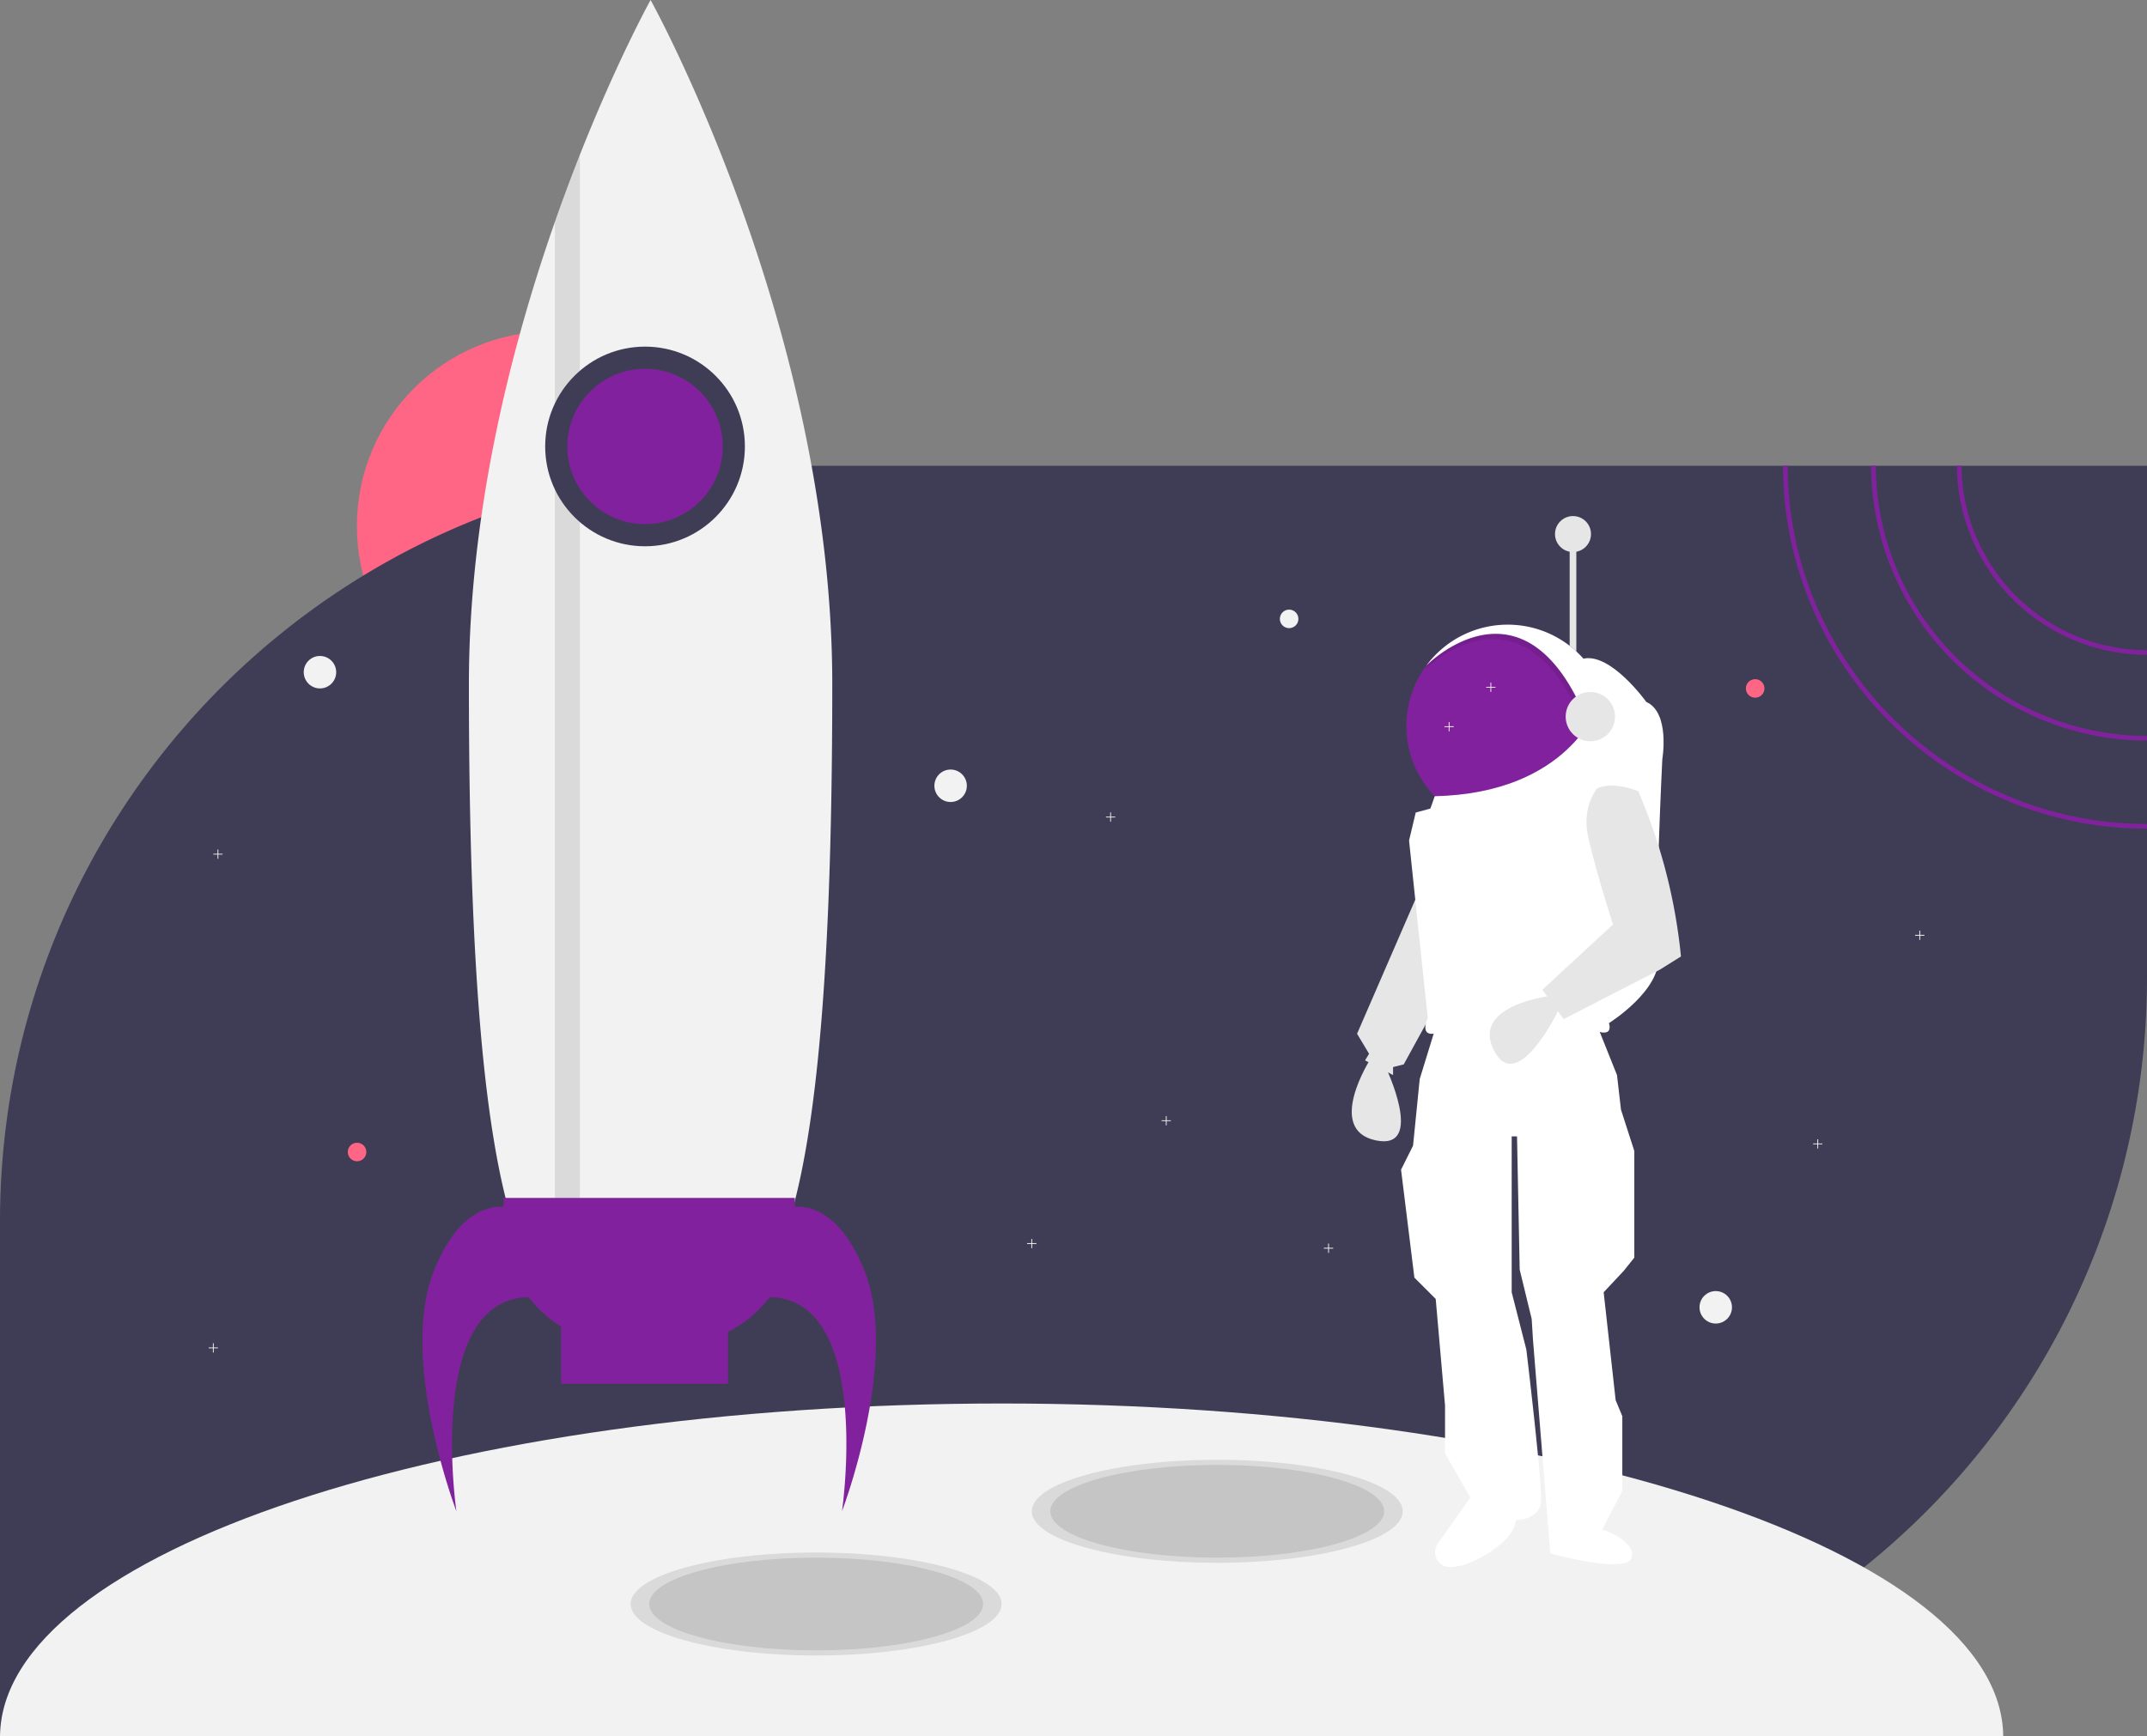 <svg data-name="Layer 1" xmlns="http://www.w3.org/2000/svg" width="926" height="749" viewBox="0 0 926 749"><rect x="0" y="0" width="926" height="749" fill="#808080" stroke="none"/><circle cx="237.905" cy="226.935" r="83.979" fill="#ff6584"/><path d="M926 200.96v220.88a325.991 325.991 0 01-326 326H0V526.96c0-118.03 62.73-221.42 156.68-278.63a323.577 323.577 0 0150.88-25.18 320.09 320.09 0 0131.76-10.53c.21-.07.43-.13.64-.18q4.77-1.305 9.6-2.46c.18-.05.35-.09.53-.13a326.116 326.116 0 0160.47-8.53c2.41-.11 4.82-.2 7.25-.25.87-.03 1.75-.05 2.64-.05q2.76-.06 5.55-.06z" fill="#3f3d56"/><path d="M432 605.5C193.914 605.5.819 669.701.01 749h863.98c-.81-79.299-193.904-143.5-431.99-143.5z" fill="#f2f2f2"/><ellipse cx="352" cy="692" rx="80" ry="22.222" opacity=".1"/><ellipse cx="525" cy="652" rx="80" ry="22.222" opacity=".1"/><ellipse cx="352" cy="692" rx="72" ry="20" opacity=".1"/><ellipse cx="525" cy="652" rx="72" ry="20" opacity=".1"/><circle cx="138" cy="290" r="7" fill="#f2f2f2"/><circle cx="740" cy="564" r="7" fill="#f2f2f2"/><circle cx="410" cy="339" r="7" fill="#f2f2f2"/><circle cx="757" cy="297" r="4" fill="#ff6584"/><circle cx="154" cy="497" r="4" fill="#ff6584"/><path fill="#f2f2f2" d="M94 581.322h-1.822V579.5h-.356v1.822H90v.356h1.822v1.822h.356v-1.822H94v-.356zm585-148h-1.822V431.5h-.356v1.822H675v.356h1.822v1.822h.356v-1.822H679v-.356zm151-30h-1.822V401.5h-.356v1.822H826v.356h1.822v1.822h.356v-1.822H830v-.356zm-325 80h-1.822V481.5h-.356v1.822H501v.356h1.822v1.822h.356v-1.822H505v-.356zm281 10h-1.822V491.5h-.356v1.822H782v.356h1.822v1.822h.356v-1.822H786v-.356zm-339 43h-1.822V534.5h-.356v1.822H443v.356h1.822v1.822h.356v-1.822H447v-.356zm128 2h-1.822V536.5h-.356v1.822H571v.356h1.822v1.822h.356v-1.822H575v-.356zm-479-170h-1.822V366.5h-.356v1.822H92v.356h1.822v1.822h.356v-1.822H96v-.356z"/><path fill="#e6e6e6" d="M676.997 230.689h2.874v58.063h-2.874zm-65.249 154.357l-26.445 60.938 5.174 8.623-1.725 2.874 12.073 6.324v-3.449l4.599-1.15 19.546-35.643-13.222-38.517z"/><path d="M591.052 456.907s-19.546 30.468 2.3 35.068 4.023-32.194 4.023-32.194z" fill="#e6e6e6"/><path d="M619.221 443.11l-6.899 22.42-2.874 28.744-5.174 10.348 5.749 46.566 9.198 9.198 4.024 45.99v20.697l10.923 18.97-14.066 19.965a6.36 6.36 0 004.99 10.031c3.106.082 7.2-.796 12.525-3.55 16.672-8.624 16.097-16.672 16.097-16.672s10.348 0 10.923-8.049-6.324-65.536-6.324-65.536l-6.323-24.72V490.25h2.3l1.149 57.488 5.174 21.271.575 9.198 7.473 91.982s33.344 9.198 35.068 1.725-12.647-12.073-12.647-12.073l8.623-16.672v-32.193l-2.874-6.899-5.174-46.566 8.623-9.198 4.599-5.749v-45.99l-5.749-17.822-1.725-14.947-9.198-22.995s-41.966-13.797-68.986 2.3z" fill="#fff"/><path d="M693.956 313.185a43.691 43.691 0 11-78.76-26.06l.012-.01a43.687 43.687 0 0178.748 26.07z" fill="#82219d"/><path d="M687.747 295.07l-3.564 20.415c-26.784-69.527-69.388-26.819-70.124-26.071a43.69 43.69 0 0173.688 5.657z" opacity=".1"/><path d="M688.897 292.771l-3.564 20.414c-26.784-69.526-69.389-26.818-70.125-26.07a43.69 43.69 0 0173.69 5.656z" fill="#fff"/><path d="M682.908 284.153l5.99 20.79s-12.433 37.263-70.087 38.562l-1.89 5.323-6.323 1.725-2.875 12.072 8.049 76.46s-3.45 7.474 2.3 6.899c0 0 37.942-12.648 70.71-1.15 0 0 6.899 2.874 5.174-3.45 0 0 22.996-14.371 21.271-29.318s1.725-84.509 1.725-84.509 3.449-20.12-6.899-24.72c0 0-15.198-21.272-27.145-18.684z" fill="#fff"/><path d="M670.304 429.418s-36.018 3.617-26.048 23.591 27.725-16.85 27.725-16.85z" fill="#e6e6e6"/><path d="M688.782 340.205s-6.324 7.473-4.024 19.546 10.923 39.092 10.923 39.092l-30.47 28.17 9.2 12.647 41.39-21.27 9.199-5.75A238.507 238.507 0 00708.108 345l-1.504-3.645s-10.923-4.6-17.822-1.15z" fill="#e6e6e6"/><circle cx="685.908" cy="309.161" r="10.635" fill="#e6e6e6"/><circle cx="678.434" cy="230.402" r="7.761" fill="#e6e6e6"/><path fill="#f2f2f2" d="M481 352.322h-1.822V350.5h-.356v1.822H477v.356h1.822v1.822h.356v-1.822H481v-.356zm164-56h-1.822V294.5h-.356v1.822H641v.356h1.822v1.822h.356v-1.822H645v-.356zm-18 17h-1.822V311.5h-.356v1.822H623v.356h1.822v1.822h.356v-1.822H627v-.356z"/><circle cx="556" cy="267" r="4" fill="#f2f2f2"/><path d="M358.958 295.195c0 279.043-35.089 279.043-78.36 279.043-22.371 0-42.553 0-56.826-38.545-4.103-11.078-7.728-25.363-10.767-43.75-6.843-41.333-10.767-103.447-10.767-196.749 0-35.877 4.247-71.05 10.767-103.9 3.135-15.816 6.796-31.082 10.767-45.64 4.858-17.826 10.181-34.587 15.553-49.924a769.071 769.071 0 0110.767-28.927C266.398 25.553 280.598 0 280.598 0s78.36 141.083 78.36 295.195z" fill="#f2f2f2"/><path d="M250.092 66.803v486.5h-10.767V95.73a769.153 769.153 0 0110.767-28.927z" opacity=".1"/><circle cx="278.205" cy="192.609" r="43.068" fill="#3f3d56"/><path d="M372.716 547.92c-9.576-23.572-21.872-27.64-29.909-27.286v-3.82H217.193v3.82c-8.037-.353-20.333 3.714-29.909 27.285C171.732 586.202 196.855 652 196.855 652s-13.426-91.767 31.158-92.371A52.762 52.762 0 00242 572.319V597h72v-22.434a52.707 52.707 0 0017.987-14.937c44.584.604 31.158 92.371 31.158 92.371s25.123-65.798 9.57-104.08z" fill="#82219d"/><circle cx="278.205" cy="192.609" r="33.497" fill="#82219d"/><path d="M846.01 200.96h-2A82.085 82.085 0 00926 282.5v-2a80.079 80.079 0 01-79.99-79.54z" fill="#82219d"/><path d="M809.01 200.96h-2A119.115 119.115 0 00926 319.5v-2a117.122 117.122 0 01-116.99-116.54z" fill="#82219d"/><path d="M771 200.96h-2c.25 86.36 70.58 156.54 157 156.54v-2c-85.32 0-154.75-69.28-155-154.54z" fill="#82219d"/></svg>